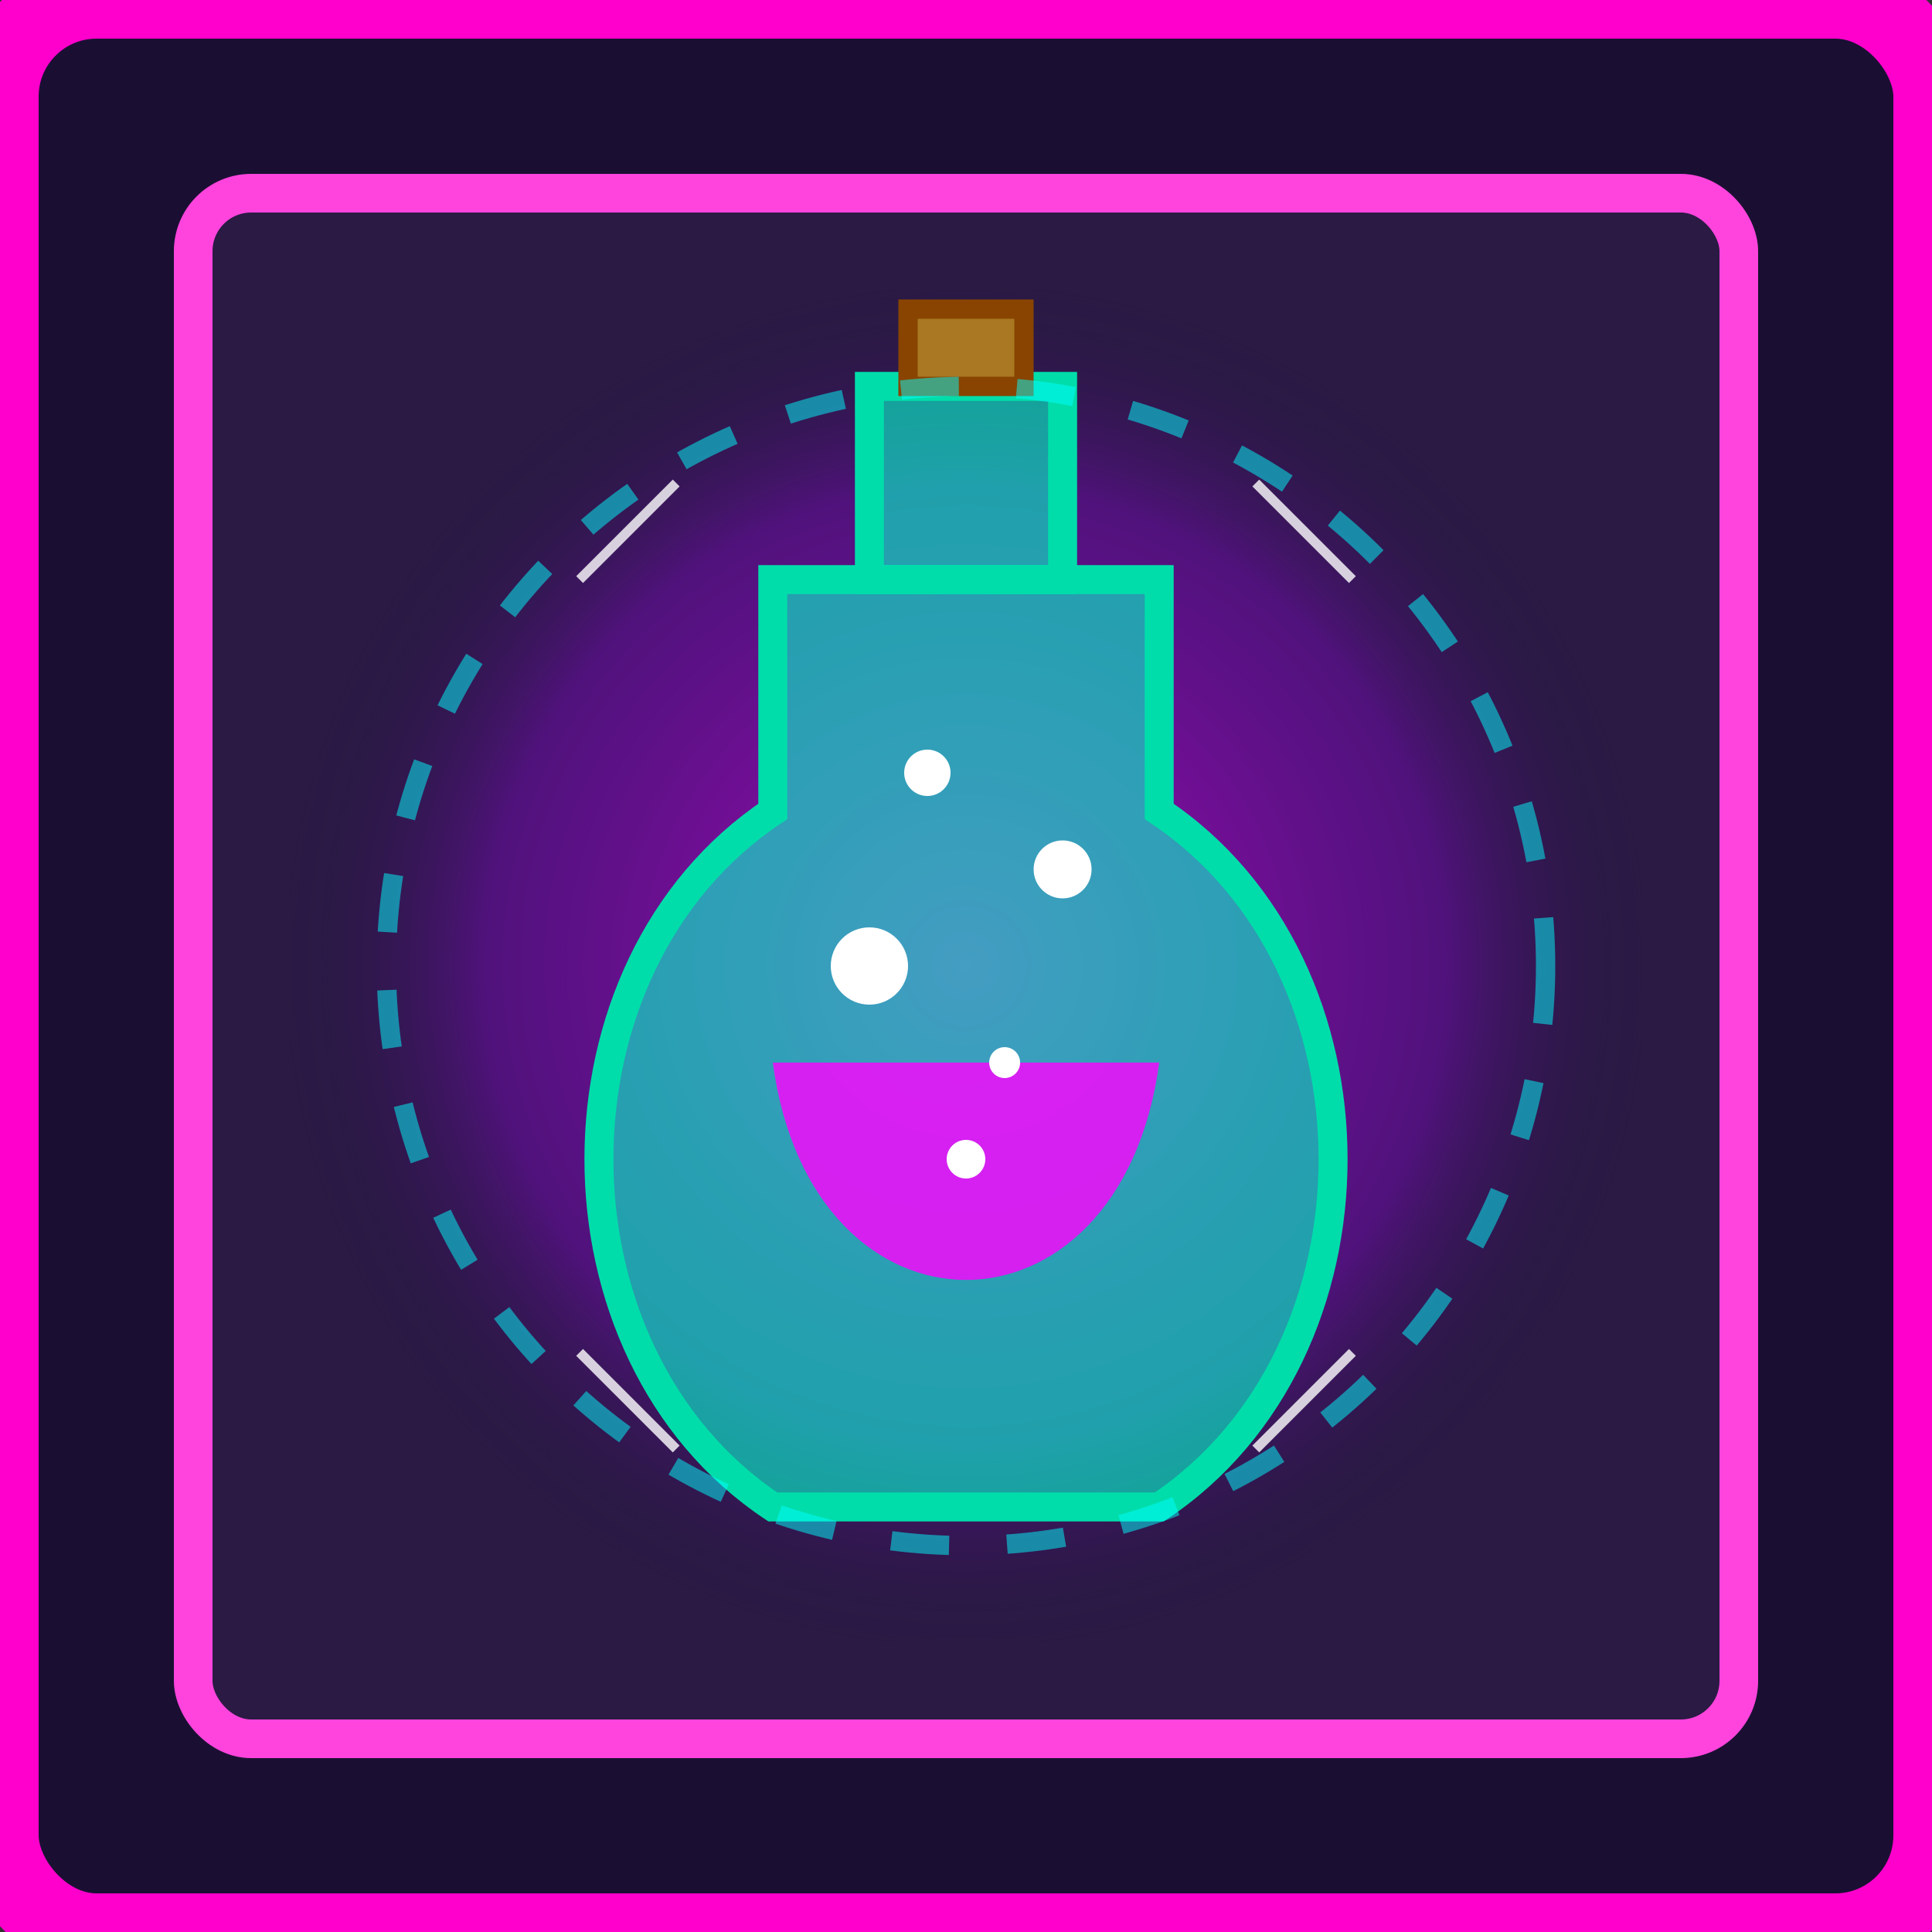 <?xml version="1.0" encoding="UTF-8" standalone="no"?>
<svg xmlns="http://www.w3.org/2000/svg" width="100" height="100" viewBox="0 0 100 100">
  <rect x="0" y="0" width="100" height="100" fill="#333333" stroke="none"/>
  <rect width="100" height="100" rx="5" ry="5" fill="#1a0f33" stroke="#ff00cc" stroke-width="4"/>
  <rect x="10" y="10" width="80" height="80" rx="3" ry="3" fill="#2a1a44" stroke="#ff44dd" stroke-width="2"/>
  
  <!-- Glowing background -->
  <rect x="15" y="15" width="70" height="70" rx="2" ry="2" fill="url(#glow)" opacity="0.6"/>
  
  <!-- Define gradient for glow effect -->
  <defs>
    <radialGradient id="glow" cx="50%" cy="50%" r="50%" fx="50%" fy="50%">
      <stop offset="0%" style="stop-color:#ff00ff; stop-opacity:1" />
      <stop offset="70%" style="stop-color:#aa00ff; stop-opacity:0.5" />
      <stop offset="100%" style="stop-color:#1a0f33; stop-opacity:0" />
    </radialGradient>
  </defs>
  
  <!-- Potion bottle -->
  <g>
    <!-- Bottle body -->
    <path d="M40,30 H60 V42 C72,50 72,70 60,78 H40 C28,70 28,50 40,42 Z" fill="#00ffcc" fill-opacity="0.6" stroke="#00ddaa" stroke-width="1.5"/>
    
    <!-- Bottle neck -->
    <rect x="45" y="20" width="10" height="10" fill="#00ffcc" fill-opacity="0.6" stroke="#00ddaa" stroke-width="1.5"/>
    
    <!-- Cork -->
    <rect x="47" y="16" width="6" height="4" fill="#aa7722" stroke="#884400" stroke-width="1"/>
    
    <!-- Liquid inside -->
    <path d="M40,55 H60 C58,70 42,70 40,55 Z" fill="#ff00ff" fill-opacity="0.8"/>
    
    <!-- Glowing particles -->
    <circle cx="45" cy="50" r="2" fill="#ffffff"/>
    <circle cx="55" cy="45" r="1.5" fill="#ffffff"/>
    <circle cx="50" cy="60" r="1" fill="#ffffff"/>
    <circle cx="48" cy="40" r="1.2" fill="#ffffff"/>
    <circle cx="52" cy="55" r="0.8" fill="#ffffff"/>
  </g>
  
  <!-- Shimmer effect lines -->
  <g stroke="#ffffff" stroke-width="0.5" opacity="0.8">
    <line x1="30" y1="30" x2="35" y2="25" />
    <line x1="70" y1="30" x2="65" y2="25" />
    <line x1="30" y1="70" x2="35" y2="75" />
    <line x1="70" y1="70" x2="65" y2="75" />
  </g>
  
  <!-- Energy field -->
  <circle cx="50" cy="50" r="30" fill="none" stroke="#00ffff" stroke-width="1" stroke-dasharray="3,3" opacity="0.5"/>
</svg>